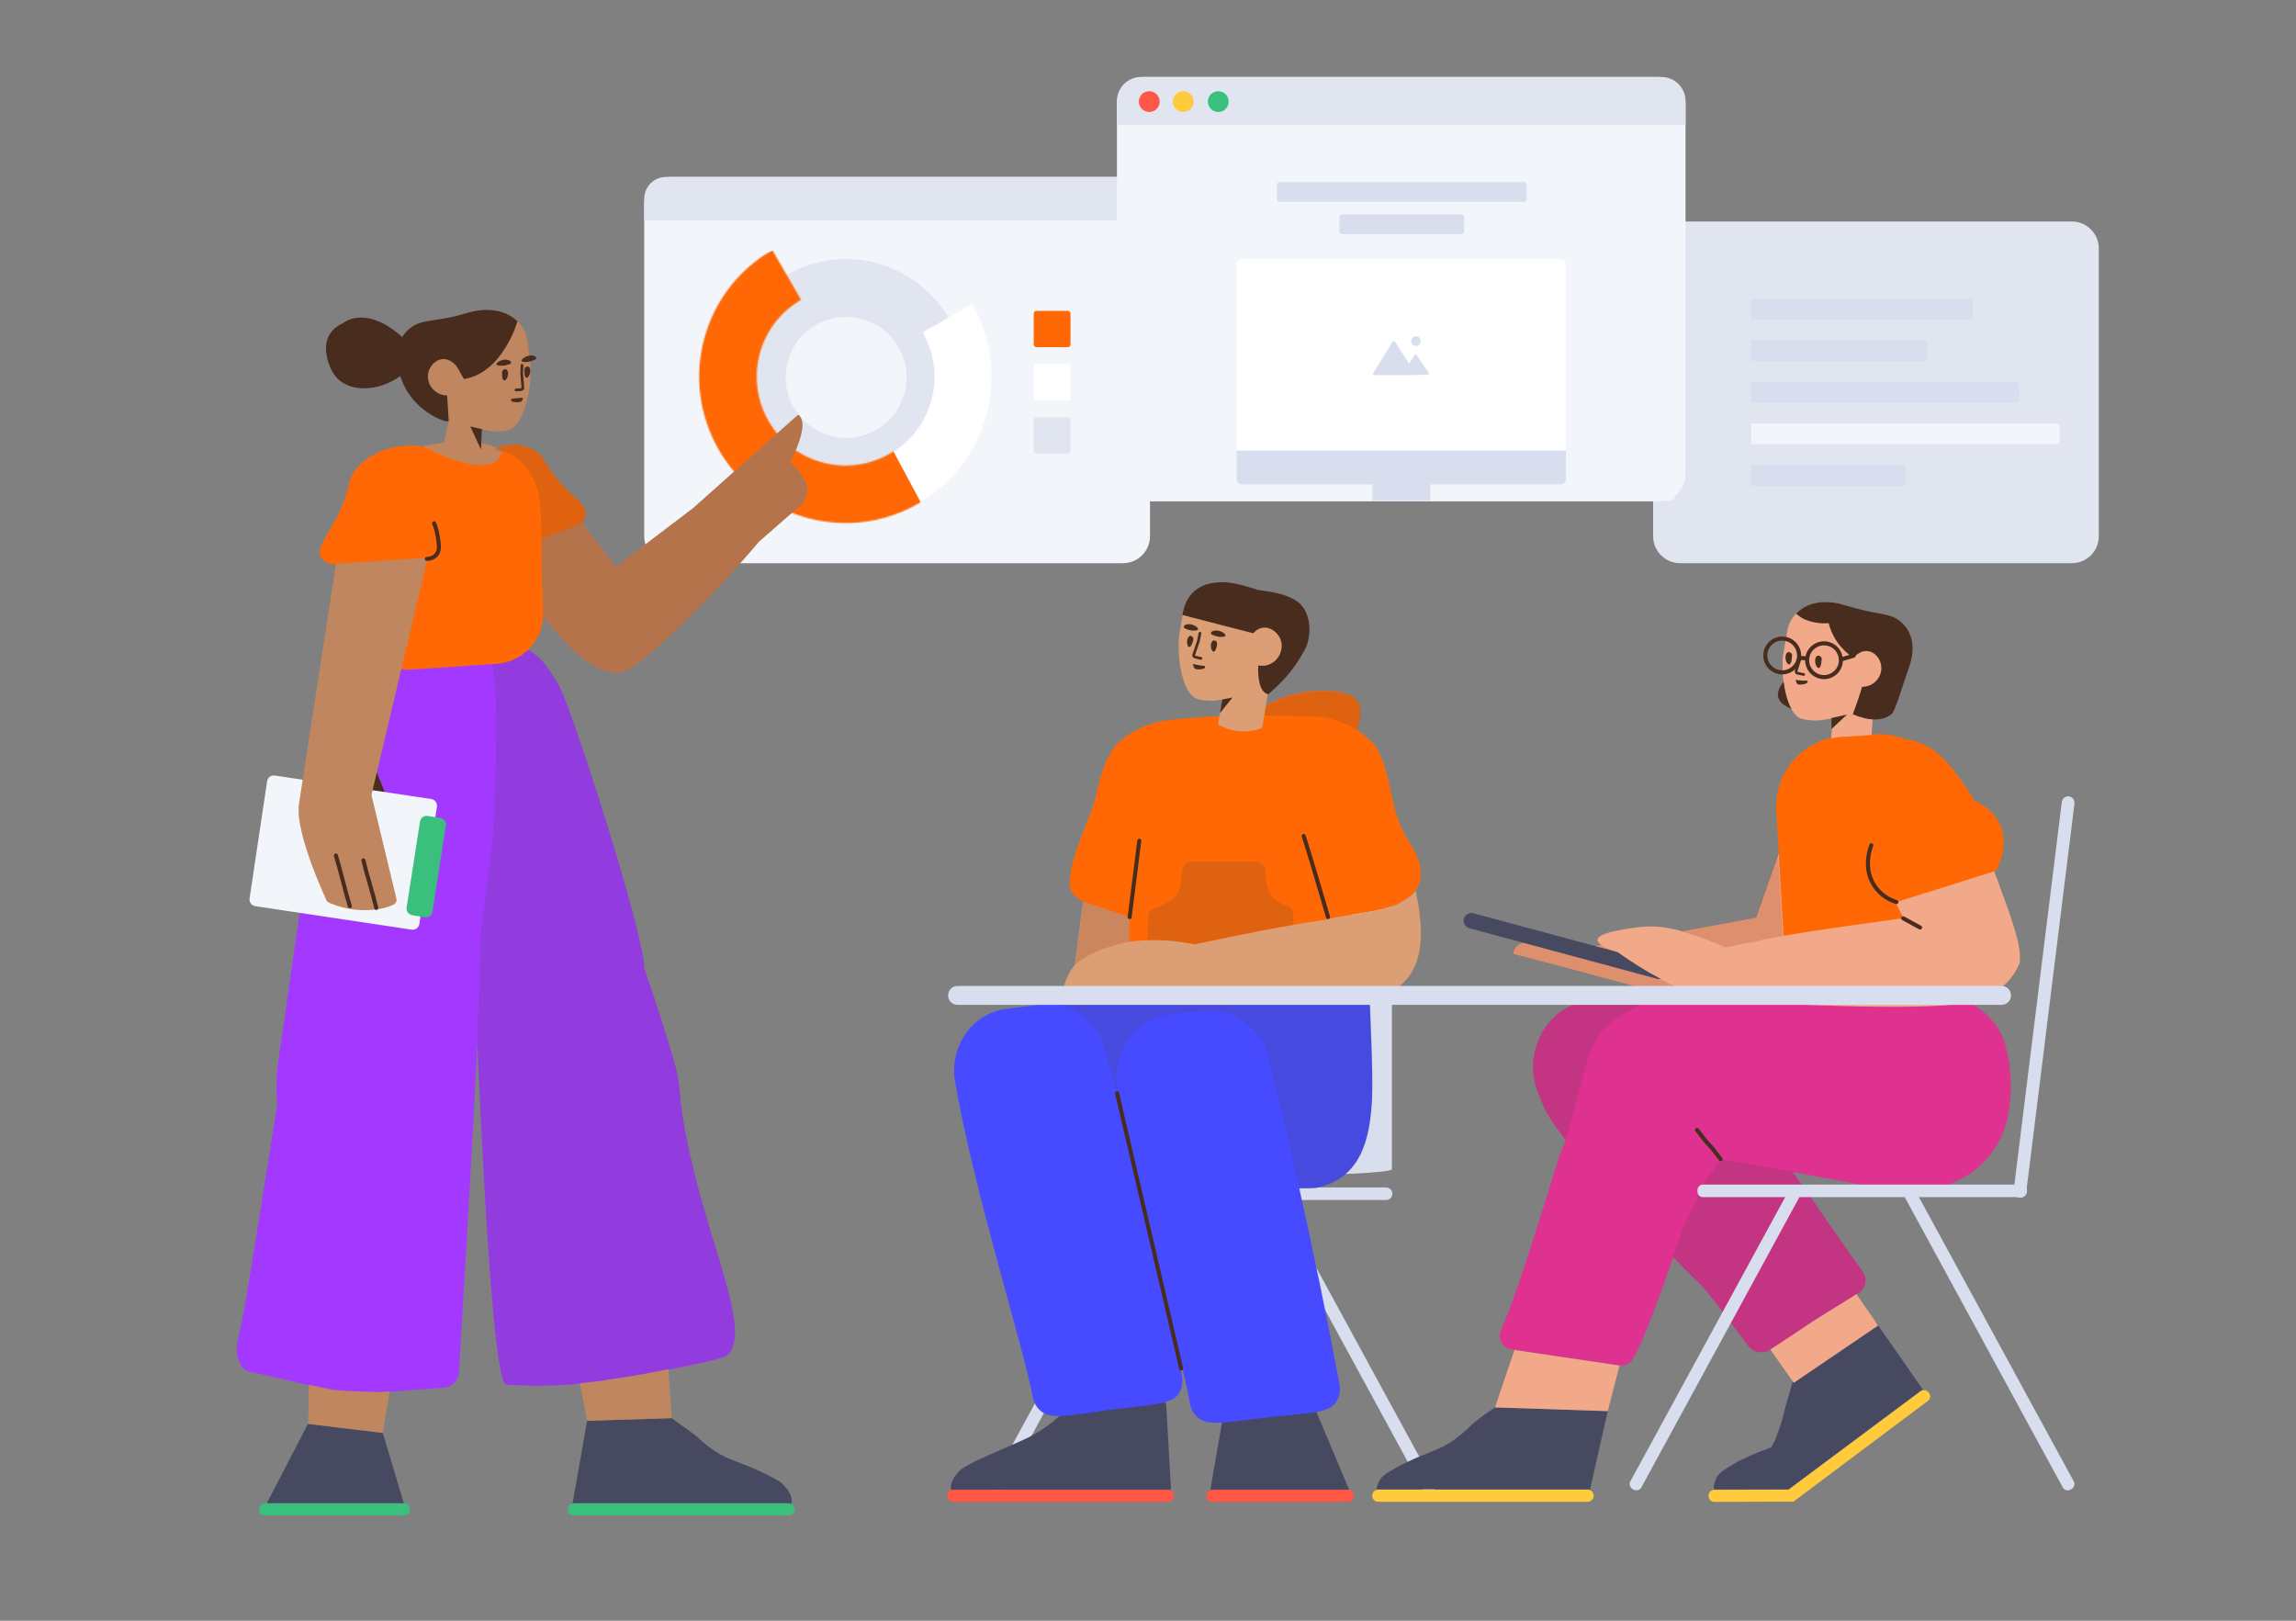 <svg width="1700" height="1200" viewBox="0 0 1700 1200" fill="none" xmlns="http://www.w3.org/2000/svg">
<rect x="0" y="0" width="1700" height="1200" fill="#808080" stroke="none"/>
<path d="M1534 164H1244C1232.95 164 1224 172.954 1224 184V397C1224 408.046 1232.95 417 1244 417H1534C1545.05 417 1554 408.046 1554 397V184C1554 172.954 1545.05 164 1534 164Z" fill="#E1E5F0"/>
<path d="M1411.25 347.146V356.804C1411.25 357.8 1411.14 358.162 1410.95 358.526C1410.75 358.89 1410.47 359.176 1410.1 359.37C1409.74 359.565 1409.38 359.669 1408.38 359.669H1296.66V344.281H1408.38C1409.38 344.281 1409.74 344.385 1410.1 344.58C1410.47 344.774 1410.75 345.06 1410.95 345.424C1411.14 345.789 1411.25 346.15 1411.25 347.146Z" fill="#D8DEED"/>
<path d="M1524.95 316.371V326.029C1524.95 327.025 1524.84 327.386 1524.65 327.75C1524.45 328.114 1524.17 328.4 1523.8 328.595C1523.44 328.79 1523.08 328.893 1522.08 328.893L1296.66 328.893V313.506L1522.08 313.506C1523.08 313.506 1523.44 313.61 1523.8 313.804C1524.17 313.999 1524.45 314.285 1524.65 314.649C1524.84 315.013 1524.95 315.374 1524.95 316.371Z" fill="#F2F6FB"/>
<path d="M1494.98 285.596V295.254C1494.98 296.25 1494.88 296.612 1494.68 296.976C1494.49 297.34 1494.2 297.626 1493.84 297.821C1493.47 298.015 1493.11 298.119 1492.11 298.119L1296.66 298.119V282.731L1492.11 282.731C1493.11 282.731 1493.47 282.835 1493.84 283.03C1494.2 283.225 1494.49 283.51 1494.68 283.875C1494.88 284.239 1494.98 284.6 1494.98 285.596Z" fill="#D8DEED"/>
<path d="M1427.11 254.821V264.479C1427.11 265.475 1427.01 265.836 1426.81 266.2C1426.62 266.565 1426.33 266.85 1425.97 267.045C1425.6 267.24 1425.24 267.344 1424.25 267.344H1296.66V251.956L1424.25 251.956C1425.24 251.956 1425.6 252.06 1425.97 252.255C1426.33 252.449 1426.62 252.735 1426.81 253.099C1427.01 253.463 1427.11 253.825 1427.11 254.821Z" fill="#D8DEED"/>
<path d="M1460.6 224.045V233.704C1460.6 234.7 1460.5 235.061 1460.31 235.425C1460.11 235.789 1459.83 236.075 1459.46 236.27C1459.1 236.465 1458.74 236.568 1457.74 236.568L1296.66 236.568V221.181L1457.74 221.181C1458.74 221.181 1459.1 221.284 1459.46 221.479C1459.83 221.674 1460.11 221.96 1460.31 222.324C1460.5 222.688 1460.6 223.049 1460.6 224.045Z" fill="#D8DEED"/>
<path d="M831.471 131H497C485.954 131 477 139.954 477 151V397C477 408.046 485.954 417 497 417H831.471C842.517 417 851.471 408.046 851.471 397V151C851.471 139.954 842.517 131 831.471 131Z" fill="#F2F6FB"/>
<path d="M670.307 355.292C712.206 331.102 726.557 277.517 702.36 235.607C678.163 193.698 624.582 179.333 582.683 203.524C540.784 227.714 526.434 281.299 550.63 323.209C574.827 365.118 628.408 379.483 670.307 355.292ZM648.869 318.161C627.472 330.514 600.109 323.179 587.753 301.776C575.396 280.374 582.724 253.009 604.121 240.655C625.518 228.302 652.881 235.637 665.238 257.04C677.595 278.442 670.266 305.807 648.869 318.161Z" fill="#E1E5F0"/>
<mask id="mask0_201_126" style="mask-type:alpha" maskUnits="userSpaceOnUse" x="517" y="185" width="218" height="203">
<path d="M571.851 185.114C520.052 215.019 502.311 281.264 532.225 333.076C562.138 384.887 628.378 402.646 680.177 372.74C731.975 342.834 749.716 276.589 719.803 224.778L682.931 246.066C701.084 277.508 690.318 317.71 658.883 335.859C627.449 354.007 587.25 343.231 569.096 311.788C550.943 280.345 561.71 240.144 593.144 221.995L571.851 185.114Z" fill="white"/>
</mask>
<g mask="url(#mask0_201_126)">
<path d="M571.851 185.114C520.052 215.019 502.311 281.264 532.225 333.076C562.138 384.887 628.378 402.646 680.177 372.74C731.975 342.834 749.716 276.589 719.803 224.778L682.931 246.066C701.084 277.508 690.318 317.71 658.883 335.859C627.449 354.007 587.25 343.231 569.096 311.788C550.943 280.345 561.71 240.144 593.144 221.995L571.851 185.114Z" fill="white"/>
<path d="M573.709 184.873C516.304 204.396 497.361 283.845 527.274 335.656C557.188 387.468 648.262 405.547 682.035 372.5L660.995 333.256C629.421 351.486 588.855 343.137 570.702 311.694C552.548 280.251 563.428 239.984 595.002 221.755L573.709 184.873Z" fill="#FF6804"/>
</g>
<path d="M790.615 230.169H767.395C766.29 230.169 765.395 231.064 765.395 232.169V255.061C765.395 256.165 766.29 257.061 767.395 257.061H790.615C791.72 257.061 792.615 256.165 792.615 255.061V232.169C792.615 231.064 791.72 230.169 790.615 230.169Z" fill="#FF6804"/>
<path d="M790.615 269.546H767.395C766.29 269.546 765.395 270.441 765.395 271.546V294.438C765.395 295.542 766.29 296.438 767.395 296.438H790.615C791.72 296.438 792.615 295.542 792.615 294.438V271.546C792.615 270.441 791.72 269.546 790.615 269.546Z" fill="white"/>
<path d="M790.615 308.924H767.395C766.29 308.924 765.395 309.819 765.395 310.924V333.816C765.395 334.92 766.29 335.816 767.395 335.816H790.615C791.72 335.816 792.615 334.92 792.615 333.816V310.924C792.615 309.819 791.72 308.924 790.615 308.924Z" fill="#E1E5F0"/>
<path d="M477 147.175C477 138.242 484.242 131 493.177 131H833.823C842.757 131 850 138.24 850 147.175V163.35H477V147.175Z" fill="#E1E5F0"/>
<path d="M1228 57H847C835.954 57 827 65.954 827 77V351.19C827 362.236 835.954 371.19 847 371.19H1228C1239.05 371.19 1248 362.236 1248 351.19V77C1248 65.954 1239.05 57 1228 57Z" fill="#F2F6FB"/>
<mask id="mask1_201_126" style="mask-type:alpha" maskUnits="userSpaceOnUse" x="834" y="110" width="407" height="261">
<path d="M834.301 110.444H1240.7V366.883C1240.7 369.092 1238.91 370.883 1236.69 370.883H838.307C836.094 370.883 834.301 369.099 834.301 366.883V110.444Z" fill="white"/>
</mask>
<g mask="url(#mask1_201_126)">
<path d="M834.301 110.444H1240.7V366.883C1240.7 369.092 1238.91 370.883 1236.69 370.883H838.307C836.094 370.883 834.301 369.099 834.301 366.883V110.444Z" fill="#F2F6FB"/>
<path d="M1058.93 358.692V380.857H1079.62V392.678H995.382V380.857H1016.07V358.692H919.584C917.373 358.692 915.58 356.91 915.58 354.691V329.139H1159.42V354.691C1159.42 356.901 1157.63 358.692 1155.42 358.692H1058.93Z" fill="#D8DEED"/>
<path fill-rule="evenodd" clip-rule="evenodd" d="M915.58 195.714C915.58 193.506 917.368 191.716 919.584 191.716H1155.42C1157.63 191.716 1159.42 193.509 1159.42 195.714V333.572H915.58V195.714Z" fill="white"/>
<path d="M1039.77 277.757L1038.18 277.779L1038.19 277.757H1017.47C1016.59 277.757 1016.25 277.149 1016.71 276.388L1031.13 252.967C1031.6 252.21 1032.36 252.193 1032.85 252.936L1043.41 269.267L1047.24 263.04C1047.7 262.289 1048.48 262.276 1048.97 263.003L1057.83 276.021C1058.33 276.751 1058.01 277.365 1057.13 277.393L1049.7 277.625L1048.55 277.641L1048.62 277.757C1048.62 277.757 1047.91 277.757 1047.02 277.757H1039.77ZM1048.42 256.121C1046.48 256.121 1044.92 254.522 1044.92 252.549C1044.92 250.575 1046.48 248.976 1048.42 248.976C1050.35 248.976 1051.92 250.575 1051.92 252.549C1051.92 254.522 1050.35 256.121 1048.42 256.121Z" fill="#D8DEED"/>
</g>
<path d="M1082.13 158.676H993.664C992.559 158.676 991.664 159.571 991.664 160.676V171.407C991.664 172.511 992.559 173.407 993.664 173.407H1082.13C1083.23 173.407 1084.13 172.511 1084.13 171.407V160.676C1084.13 159.571 1083.23 158.676 1082.13 158.676Z" fill="#D8DEED"/>
<path d="M1128.36 134.738H947.432C946.327 134.738 945.432 135.634 945.432 136.738V147.469C945.432 148.574 946.327 149.469 947.432 149.469H1128.36C1129.47 149.469 1130.36 148.574 1130.36 147.469V136.738C1130.36 135.634 1129.47 134.738 1128.36 134.738Z" fill="#D8DEED"/>
<path d="M827 74.815C827 64.976 834.976 57 844.821 57H1230.18C1240.02 57 1248 64.974 1248 74.815V92.63H827V74.815Z" fill="#E1E5F0"/>
<path d="M850.93 82.913C855.186 82.913 858.636 79.469 858.636 75.22C858.636 70.972 855.186 67.527 850.93 67.527C846.674 67.527 843.224 70.972 843.224 75.22C843.224 79.469 846.674 82.913 850.93 82.913Z" fill="#FF5645"/>
<path d="M876.076 82.913C880.332 82.913 883.782 79.469 883.782 75.22C883.782 70.972 880.332 67.527 876.076 67.527C871.82 67.527 868.37 70.972 868.37 75.22C868.37 79.469 871.82 82.913 876.076 82.913Z" fill="#FFCB3D"/>
<path d="M902.033 82.913C906.289 82.913 909.739 79.469 909.739 75.22C909.739 70.972 906.289 67.527 902.033 67.527C897.777 67.527 894.327 70.972 894.327 75.22C894.327 79.469 897.777 82.913 902.033 82.913Z" fill="#3ABF7C"/>
<path d="M1030.6 865.6V793.7C1030.6 750.1 1030.6 706.6 1030.6 663.1V596.4C1030.6 594 989.1 592 939.2 592H928.8C879 592 837.4 594 837.4 596.4V865.8C837.4 868.2 878.9 870.2 928.8 870.2H939.2C989 870.3 1030.6 868.2 1030.6 865.6Z" fill="#D8DEED"/>
<path d="M735.501 1104.8L735.901 1105C738.001 1106.1 740.701 1105.5 741.701 1103.6L858.801 888.5C859.901 886.5 859.001 884 856.901 882.9L856.501 882.7C854.401 881.6 851.701 882.2 850.701 884.1L821.701 937.3C802.801 972.1 783.901 1006.8 764.901 1041.6L733.601 1099C732.501 1101 733.401 1103.6 735.501 1104.8Z" fill="#D8DEED"/>
<path d="M1026.2 879.2H952.901C908.501 879.2 864.101 879.2 819.801 879.2H751.801C749.401 879.2 747.301 881.2 747.301 883.6V884.1C747.301 886.5 749.301 888.5 751.801 888.5H1026.4C1028.8 888.5 1030.9 886.5 1030.9 884.1V883.6C1030.9 881.2 1028.8 879.2 1026.2 879.2Z" fill="#D8DEED"/>
<path d="M1062 1099L1030.7 1041.6C1011.8 1006.8 992.901 972.1 973.901 937.3L944.901 884.1C943.901 882.2 941.201 881.5 939.101 882.7L938.701 882.9C936.601 884 935.701 886.6 936.801 888.5L1053.9 1103.6C1054.9 1105.5 1057.6 1106.2 1059.7 1105L1060.1 1104.8C1062.2 1103.6 1063.1 1101 1062 1099Z" fill="#D8DEED"/>
<path d="M705.775 1112C703.374 1112 701.272 1110 701.272 1107.5C701.272 1105 703.274 1103 705.775 1103H864.77C867.271 1103 869.272 1105 869.272 1107.5C869.272 1110 867.271 1112 864.77 1112H705.775ZM997.959 1112H897.671C895.325 1112 893.272 1110.27 893.272 1108.19V1106.81C893.272 1104.73 895.227 1103 897.671 1103H997.861C1000.21 1103 1002.26 1104.73 1002.26 1106.81V1108.19C1002.46 1110.27 1000.4 1112 997.959 1112Z" fill="#FF5645"/>
<path d="M866.5 1103.34C865.969 1103.12 865.384 1103 864.77 1103H705.775C705.367 1103 704.973 1103.05 704.598 1103.15C704.358 1102.72 704.179 1102.24 704.073 1101.72V1101.62C704.073 1101.12 703.973 1100.62 704.073 1100.12C704.173 1099.52 704.173 1099.02 704.373 1098.42C705.673 1093.92 709.173 1090.12 711.473 1088.02C711.773 1087.72 711.973 1087.62 712.273 1087.42C716.673 1084.72 721.173 1082.22 725.873 1080.12C735.073 1075.92 755.473 1067.32 761.573 1064.22C769.473 1060.22 780.373 1053.42 791.773 1041.22C792.373 1040.92 793.173 1040.52 793.173 1040.52L862.173 1036.82C862.173 1036.82 863.473 1039.82 863.473 1039.92L866.973 1101.22C866.973 1101.98 866.803 1102.7 866.5 1103.34ZM999.026 1103.14C998.652 1103.05 998.261 1103 997.861 1103H897.671C897.128 1103 896.61 1103.09 896.131 1103.24L905.373 1049.82L971.254 1037.29L999.026 1103.14V1103.14Z" fill="#474961"/>
<path d="M961.997 879.781C972.472 926.755 982.571 975.348 991.532 1023.65C991.989 1026.03 992.789 1031.59 990.099 1036.79C985.133 1046.31 972.656 1045.7 942.727 1048.95C907.491 1052.9 892.727 1057.3 884.909 1047.57C882.267 1044.45 881.426 1041.17 881.153 1039.68C878.848 1026.05 873.181 1003.29 866.243 975.976C869.203 989.672 872.088 1003.39 874.882 1017.09C875.381 1019.46 876.28 1025.01 873.683 1030.25C868.888 1039.86 856.403 1039.46 826.536 1043.23C791.376 1047.78 776.693 1052.43 768.702 1042.83C766.005 1039.76 765.106 1036.49 764.806 1035.01C757.514 996.094 721.355 882.921 707.271 801.729C707.271 801.531 707.171 801.432 707.171 801.234C702.676 774.995 719.557 750.439 744.629 747.073C752.92 745.984 761.21 744.895 769.501 743.805C771.026 743.609 772.546 743.495 774.055 743.462L774.041 743.429L895.571 732.075C974.39 731.241 1013.8 730.824 1013.8 730.824C1014.1 744.166 1016.82 794.89 1015.82 813.935C1014.24 844.033 1007.45 872.96 973.857 879.568C970.209 879.815 966.232 879.878 961.997 879.781Z" fill="#474BFF"/>
<path opacity="0.177" d="M961.962 879.95C954.603 846.931 947.057 814.707 939.587 783.942C934.003 760.98 913.195 745.776 890.873 748.266C882.564 749.214 874.255 750.161 865.946 751.108C840.818 754.045 823.502 778.3 827.528 804.601C827.524 804.799 827.622 804.899 827.619 805.097C828.848 813.02 830.282 821.249 831.873 829.685C827.472 812.162 823.057 794.967 818.672 778.207C813.537 758.613 797.334 744.905 778.79 743.183L895.803 732.251C974.622 731.417 1014.03 731 1014.03 731C1014.33 744.342 1017.05 795.066 1016.05 814.111C1014.48 844.209 1007.68 873.135 974.089 879.744C970.365 879.996 966.297 880.056 961.962 879.95Z" fill="#444444"/>
<path d="M825.658 809.811L873.07 1013.59C873.258 1014.4 874.064 1014.9 874.871 1014.71C875.678 1014.52 876.18 1013.72 875.992 1012.91L828.58 809.131C828.393 808.324 827.586 807.822 826.78 808.01C825.973 808.198 825.471 809.004 825.658 809.811Z" fill="#482D1F"/>
<path d="M925.462 530.139C940.899 518.115 958.118 511.938 977.12 511.606C1007.57 511.074 1010.39 520.686 1005.06 539.465C1004.99 539.733 1004.9 539.994 1004.8 540.249C1004.99 540.372 1005.17 540.497 1005.35 540.624C1007.35 542.024 1010.35 544.224 1013.45 547.424C1016.15 550.124 1021.27 551.608 1027.67 576.508C1029.97 585.308 1032.75 607.283 1042.55 622.124C1052.35 636.965 1057.82 653.59 1042.55 664.6C1030.63 673.198 1020.07 674.107 1001.02 677.141C1002.66 694.57 1002.5 709.133 1000.85 719.207C1002.57 726.54 1003.12 730.907 1002.52 732.307C969.41 733.107 949.687 733.607 943.354 733.807C927.754 734.307 885.044 738.291 845.272 735.409C835.272 725.909 835.754 693.707 835.754 693.707C835.932 688.661 836.108 683.812 836.284 679.154C810.123 672.426 795.779 666.052 793.254 660.031C789.23 650.438 796.654 630.424 798.454 625.224C801.954 615.324 809.723 597.88 811.561 588.909C817.254 561.128 824.854 553.224 827.554 550.524C830.654 547.324 843.609 536.149 863.272 533.376C869.363 532.517 883.656 531.333 906.151 529.823C906.383 529.813 906.479 530.078 906.441 530.617C912.707 530.165 919.094 529.786 925.462 530.139Z" fill="#FF6804"/>
<path opacity="0.177" d="M925.483 530.778C940.993 518.607 958.308 512.355 977.428 512.021C1007.88 511.489 1010.7 521.102 1005.37 539.88C1005.27 540.234 1005.15 540.576 1005.01 540.906C991.672 531.936 977.654 530.571 970.451 530.373C970.251 530.273 970.051 530.273 969.851 530.273L934.351 529.773C930.257 529.599 930.716 529.425 932.62 531.498C930.248 531.133 927.867 530.905 925.483 530.778ZM875.033 645.589C875.16 641.264 878.703 637.824 883.029 637.824H929.189C929.227 637.824 929.265 637.824 929.303 637.825C933.72 637.887 937.251 641.519 937.189 645.937C937.088 653.055 938.29 658.467 940.793 662.174C943.521 666.214 947.674 669.086 953.252 670.791C955.775 671.563 957.498 673.891 957.498 676.529V705.834L849.223 709.645L850.193 678.074C850.27 675.571 851.893 673.379 854.265 672.575C863.056 669.597 868.732 666.244 871.295 662.518C873.551 659.237 874.797 653.594 875.033 645.589Z" fill="#444444"/>
<path d="M941.715 495.753L934.764 537.78C934.63 538.468 934.202 539.097 933.556 539.277C930.699 540.352 926.723 541.413 922.017 541.517C913.507 541.798 906.804 539.069 903.107 537.128C902.36 536.779 901.923 535.879 902.076 535.094L905.021 517.933C899.554 518.837 899.875 518.702 899.34 518.772C892.85 519.14 887.588 517.914 886.644 517.527C883.168 516.545 880.01 512.875 877.646 507.22C874.428 499.667 872.426 488.48 872.689 475.593C872.64 473.75 872.885 471.964 873.131 470.178L876.153 452.531C876.819 448.585 878.544 444.948 881.115 441.678C882.206 440.26 883.239 439.137 884.431 438.248C897.431 426.92 915.7 432.509 918.943 433.648C919.316 433.823 919.709 433.899 920.082 434.074C923.524 435.761 926.902 436.724 930.319 437.49C933.735 438.256 954.634 476.853 954.626 478.991C954.661 481.742 948.557 488.616 941.715 495.753ZM795.828 714.267L800.554 677.624L802.097 667.521L836.419 679L835.858 697.343C848.984 695.527 865.176 695.339 883.521 699C883.895 699.074 884.262 699.149 884.623 699.226C914.817 692.716 955.603 684.417 982.863 680.821L969.795 632.124C972.178 639.157 973.745 643.555 974.013 643.597C975.313 643.797 982.213 680.585 983.013 680.385C1014.51 673.985 1027.55 675.582 1042.81 664.573C1045.02 662.984 1046.79 661.279 1048.18 659.479C1054.71 690.059 1057.82 730.923 1015.8 738.395L852.756 736.136L786.258 742.294C785.704 731.535 790.209 721.51 795.828 714.267Z" fill="#DB9E75"/>
<path d="M984.716 678.591C984.941 679.388 984.478 680.217 983.681 680.443C982.884 680.668 982.055 680.205 981.829 679.408C978.135 666.35 966.35 626.804 963.853 619.484C963.585 618.7 964.004 617.847 964.788 617.58C965.572 617.312 966.425 617.731 966.692 618.515C969.211 625.901 981.008 665.484 984.716 678.591ZM837.907 679.187C837.803 680.009 837.053 680.591 836.231 680.488C835.409 680.384 834.827 679.633 834.931 678.812L842.066 622.311C842.17 621.489 842.92 620.907 843.742 621.011C844.564 621.115 845.146 621.865 845.042 622.687L837.907 679.187Z" fill="#482D1F"/>
<path d="M905.027 517.892L912.548 516.439L903.309 527.926L905.027 517.892Z" fill="#482D1F"/>
<path d="M931.562 492.572L931.893 492.806C934.574 492.988 936.379 492.965 937.306 492.738C938.696 492.397 942.77 491.355 945.769 487.456C948.768 483.556 950.188 477.822 947.827 472.677C945.544 467.649 940.131 464.05 935.114 464.705C932.292 465.073 930.125 466.791 929.89 466.949C929.153 467.58 928.517 468.24 927.974 468.885L875.515 455.345C877.259 443.875 882.981 436.388 892.682 432.883C895.439 431.887 902.962 430.425 909.492 431.272C919.572 432.58 928.652 436.042 931.374 436.778C933.594 437.413 951.371 438.23 961.438 445.971C962.52 446.895 965.043 449.219 966.806 453.127C972.339 465.001 968.054 477.309 966.613 480.085C966.12 481.036 961.23 490.383 954.598 498.462C947.676 506.893 939.01 514.05 939.01 514.05C933.702 512.74 931.219 505.581 931.562 492.572ZM877.243 465.273C876.299 464.886 876.253 463.552 877.073 462.999C878.11 462.385 879.833 461.905 881.796 462.287C885.821 463.069 889.625 466.559 884.88 466.859C882.077 467.129 879.012 466.126 877.243 465.273ZM897.331 469.891C896.387 469.503 896.341 468.17 897.26 467.636C898.296 467.022 900.019 466.542 902.08 466.943C906.105 467.725 909.89 471.313 905.165 471.515C902.146 471.845 899.218 470.665 897.331 469.891Z" fill="#482D1F"/>
<path d="M883.544 473.731C883.121 475.381 882.293 478.072 881.12 478.863C879.165 480.011 877.96 474.683 879.827 471.888C880.566 470.707 881.291 470.645 882.058 470.895C883.197 471.321 883.773 472.553 883.544 473.731ZM901.172 476.852C900.946 478.54 900.412 481.288 899.201 482.276C897.404 483.658 895.572 478.412 897.164 475.462C897.805 474.262 898.549 474.101 899.334 474.254C900.512 474.483 901.303 475.655 901.172 476.852Z" fill="#482D1F"/>
<path d="M889.193 495.508C889.918 495.446 891.682 495.279 892.186 494.257C892.225 494.06 892.38 493.785 892.32 493.569C892.061 492.806 890.807 492.97 889.021 492.724C885.841 492.31 883.346 491.519 883.346 491.519C883.346 491.519 883.652 493.616 884.028 494.301C884.822 495.983 888.154 495.612 889.193 495.508Z" fill="#482D1F"/>
<path d="M882.875 484.563C882.475 485.634 883.122 486.888 884.205 487.292C884.445 487.363 884.445 487.363 884.602 487.406C886.233 487.855 887.259 488.104 889.037 488.449C889.579 488.555 890.104 488.201 890.21 487.658C890.315 487.116 889.961 486.591 889.419 486.486C887.697 486.151 886.718 485.914 885.133 485.477L884.82 485.391C884.818 485.386 884.751 485.256 884.758 485.238L888.28 474.996L888.316 474.862L889.442 469.07C889.548 468.528 889.193 468.003 888.651 467.898C888.109 467.793 887.584 468.147 887.479 468.689L886.366 474.412L882.875 484.563Z" fill="#482D1F"/>
<path opacity="0.2" d="M795.973 714.183C802.216 709.139 809.21 705.265 816.953 702.561C824.696 699.858 830.962 698.126 835.75 697.366L836.419 679L802.097 667.521L795.973 714.183Z" fill="#8C2A00"/>
<path d="M1020.5 1102.94H1175.5C1177.99 1102.94 1180 1104.96 1180 1107.44C1180 1109.93 1177.99 1111.94 1175.5 1111.94H1020.5C1018.02 1111.94 1016 1109.93 1016 1107.44C1016 1104.96 1018.02 1102.94 1020.5 1102.94ZM1324.24 1102.96L1422.05 1030.04C1422.76 1029.55 1423.47 1029.26 1424.27 1029.27C1425.67 1029.2 1427.06 1029.82 1427.94 1030.94L1428.23 1031.44C1429.7 1033.17 1429.25 1035.86 1427.43 1037.23L1327.91 1111.8L1269.3 1111.98C1267 1111.94 1265.13 1110.11 1265.07 1107.81L1265.08 1107.21C1265.22 1104.91 1267.06 1103.04 1269.36 1103.08L1324.24 1102.96Z" fill="#FFCB3D"/>
<path d="M1177.22 1103.02C1176.69 1102.8 1176.11 1102.68 1175.5 1102.68H1020.5C1020.03 1102.68 1019.57 1102.75 1019.14 1102.89C1019.17 1102.57 1019.22 1102.25 1019.3 1101.93C1020.5 1097.13 1022 1093.93 1026.5 1091.03C1031 1088.13 1035.6 1085.53 1040.4 1083.23C1058.1 1074.53 1064.2 1074.53 1075.8 1066.63C1080.6 1063.33 1085 1059.53 1089.1 1055.43C1091.83 1052.7 1097.77 1048.23 1106.9 1042.03L1190.42 1044.8L1177.22 1103.02ZM1423.81 1029.03C1423.19 1029.11 1422.63 1029.37 1422.05 1029.77L1324.24 1102.69L1269.36 1102.81C1269.3 1102.81 1269.24 1102.81 1269.18 1102.81C1268.98 1102.22 1268.88 1101.6 1268.89 1100.95C1269 1100.25 1269.02 1099.45 1269.23 1098.65C1270.51 1093.87 1272.63 1090.81 1277.14 1087.98C1281.66 1085.16 1285.69 1082.51 1290.49 1080.29C1299.93 1075.73 1306.09 1073.67 1311.53 1071.55C1312.33 1070.16 1313.1 1068.72 1313.84 1067.17C1314.77 1065.19 1318.86 1054.84 1320.66 1047.01C1321.86 1041.79 1323.59 1035.63 1325.83 1028.52L1327.24 1022.93L1388.64 978.488L1423.81 1029.03Z" fill="#474961"/>
<path d="M1227.08 741.667C1228.78 741.667 1231.1 741.667 1231.1 741.667C1276.1 741.567 1321.1 741.467 1366.1 741.367C1423.34 741.078 1453.33 741.067 1456.07 741.333C1458.97 742.033 1478.6 752.832 1484.2 771.767C1487.2 781.898 1489.6 795.467 1488.6 812.267C1488 818.967 1487.1 833.567 1478.6 847.567C1469.8 862.167 1457.6 871.967 1439.5 878.167C1424.1 883.367 1409 880.967 1390.4 879.267H1390.2C1389.5 879.167 1388.1 878.867 1386.4 878.567L1383 877.967C1381.1 877.567 1379.4 877.267 1378.6 877.167H1378.4C1361.2 874.067 1345.9 871.267 1330.6 868.367L1329.9 868.267C1329.06 868.101 1328.21 867.936 1327.37 867.772C1330.01 871.399 1332.53 874.899 1334.91 878.272C1341.51 887.572 1347.91 896.872 1354.11 906.072L1379.21 941.572C1383.01 946.872 1381.31 954.272 1375.41 957.972L1344.51 977.172L1316.51 995.772L1311.01 999.272C1305.51 1002.67 1298.31 1001.57 1294.61 996.672C1285.11 984.072 1278.11 974.572 1266.01 959.072C1258.4 949.241 1263.14 956.038 1238.96 930.845C1229.63 957.113 1217.52 991.924 1209.1 1006.07C1207 1009.67 1202.9 1011.57 1198.7 1010.97L1119.3 999.167C1112.5 998.167 1108.5 990.867 1111.4 984.567C1126.1 952.267 1152.19 861.2 1155.79 853C1157.01 850.234 1158.16 847.309 1159.26 844.271C1149.96 832.097 1145.39 825.221 1141.51 815.872C1138.01 807.472 1134.81 799.772 1135.01 789.372C1135.31 773.972 1143.01 756.472 1158.41 747.072C1167.01 741.772 1175.21 742.021 1180.21 741.621C1184.68 741.488 1200.29 741.488 1227.04 741.621C1227.05 741.637 1227.06 741.652 1227.08 741.667Z" fill="#DE3190"/>
<path opacity="0.177" d="M1227.08 741.526C1225.89 741.526 1224.86 741.526 1224.86 741.526C1217.76 741.526 1216.46 743.126 1210.16 746.326C1205.26 748.726 1200.16 751.626 1194.96 755.326C1187.76 760.326 1182.26 767.426 1178.86 775.426C1178.76 775.626 1178.66 775.826 1178.56 776.126C1172.22 791.35 1167.19 820.77 1158.92 843.831C1149.85 831.93 1145.34 825.107 1141.51 815.872C1138.01 807.472 1134.81 799.772 1135.01 789.372C1135.31 773.972 1143.01 756.472 1158.41 747.072C1167.01 741.772 1175.35 741.922 1180.35 741.522C1184.82 741.389 1200.39 741.389 1227.08 741.522L1227.08 741.526ZM1327.33 867.708C1329.98 871.358 1332.51 874.88 1334.91 878.272C1341.51 887.572 1347.91 896.872 1354.11 906.072L1379.21 941.572C1383.01 946.872 1381.31 954.272 1375.41 957.972L1344.51 977.172L1316.51 995.772L1311.01 999.272C1305.51 1002.67 1298.31 1001.57 1294.61 996.672C1285.11 984.072 1278.11 974.572 1266.01 959.072C1258.36 949.192 1263.18 956.106 1238.6 930.47C1244.07 915.058 1248.57 902.629 1250.79 899.118C1255.69 891.318 1260.56 876.626 1264.86 870.926C1267.16 867.826 1270.36 863.526 1274.36 858.526C1278.86 859.126 1283.36 859.726 1287.86 860.426C1294.06 861.526 1300.26 862.726 1306.56 863.826C1313.54 865.095 1320.44 866.364 1327.33 867.708Z" fill="#444444"/>
<path d="M1255.3 837.469C1260.76 844.734 1262.45 846.773 1264.2 848.49C1265.82 850.073 1267.43 852.017 1272.8 859.169C1273.3 859.831 1274.24 859.964 1274.9 859.467C1275.56 858.969 1275.7 858.029 1275.2 857.366C1269.74 850.101 1268.06 848.062 1266.3 846.345C1264.68 844.762 1263.07 842.818 1257.7 835.666C1257.2 835.004 1256.26 834.871 1255.6 835.368C1254.94 835.866 1254.8 836.806 1255.3 837.469Z" fill="#482D1F"/>
<path d="M1447.92 654.398L1477.48 645.126C1479.51 642.636 1496.81 609.194 1461.83 592.785C1459.35 588.386 1456.63 584.124 1453.67 580.021C1444.67 567.421 1437.27 557.221 1424.07 551.121C1419.11 548.845 1414.12 547.531 1409.31 546.881C1402.64 544.364 1395.34 543.176 1387.77 543.621L1364.77 545.021C1335.57 546.621 1313.47 571.421 1315.27 600.321L1315.37 602.121L1318.27 656.267L1320.83 708.163L1322.27 718.121C1322.27 718.921 1322.37 719.621 1322.47 720.421C1322.57 721.321 1322.67 722.121 1322.77 723.021C1323.07 725.321 1329.77 740.521 1330.17 741.421L1456.07 741.621L1447.92 654.398Z" fill="#FF6804"/>
<path d="M1310.78 999.134L1316.07 995.772L1344.07 977.172L1374.56 958.223L1390.63 981.447L1328.11 1023.88L1310.78 999.134ZM1121.33 999.535L1198.26 1010.97C1198.56 1011.01 1198.85 1011.04 1199.15 1011.06L1190.42 1044.8L1106.9 1042.03L1121.33 999.535ZM1389.08 506.468L1387.55 518.207L1386.93 527.185L1385.73 544.205L1364.6 545.491C1361.59 545.657 1358.65 546.069 1355.81 546.707L1356.9 531.842C1356.48 531.91 1356.05 531.979 1355.61 532.047C1346.69 533.528 1347.2 533.364 1346.59 533.422C1340.05 533.766 1334.83 532.499 1333.85 532.13C1325.8 529.762 1319.47 512.679 1319.95 490.158C1319.97 488.355 1320.2 486.566 1320.42 484.778L1323.46 467.147C1324.14 463.184 1325.8 459.491 1328.32 456.459C1329.41 455.133 1330.49 454.005 1331.66 453.084C1344.68 441.765 1362.94 447.352 1366.17 448.48C1366.56 448.608 1366.95 448.735 1367.34 448.863C1370.84 450.511 1374.17 451.546 1377.63 452.289C1379.21 452.6 1380.2 454.173 1379.89 455.755L1374.93 480.87C1374.46 483.243 1393.83 473.066 1394.17 493.844C1394.96 498.954 1392.51 503.656 1389.08 506.468ZM1320.55 692.807C1322.81 692.428 1325.37 692.013 1328.27 691.556C1360.07 686.591 1386.91 682.837 1409.3 679.81C1409.29 679.806 1409.29 679.803 1409.28 679.8C1408.31 678.03 1406.1 673.382 1403.33 667.422C1404.01 667.456 1404.72 667.48 1405.44 667.494L1476.58 645.18C1477.21 646.861 1477.84 648.568 1478.48 650.3C1490.33 682.636 1496.83 700.013 1495.43 712.127C1495.51 712.14 1495.59 712.151 1495.67 712.161C1495.58 712.237 1495.48 712.469 1495.33 712.838C1495.27 713.252 1495.2 713.661 1495.12 714.063C1495.05 714.032 1494.97 714.001 1494.89 713.97C1493.28 718.055 1488.57 728.318 1472.07 738.265C1458.28 746.574 1397.48 747.693 1289.67 741.622C1289.56 741.54 1289.45 741.459 1289.35 741.377C1277.9 740.467 1265.4 738.061 1251.83 734.16C1255.66 735.269 1259.41 736.262 1263.09 737.136L1210.5 730.194C1201.59 727.859 1176.39 721.01 1157.32 715.885C1151.2 714.292 1145.15 712.719 1139.8 711.32C1128.7 708.42 1120.5 706.22 1120.5 706.22C1121.1 694.22 1140.1 697.22 1148.6 699.22C1159 699.72 1169.4 700.32 1179.9 700.82C1181.52 700.396 1183.43 699.928 1185.59 699.529C1177.81 694.163 1186.64 689.857 1212.1 686.61C1225.32 684.923 1235.39 686.685 1245.65 689.584L1300.35 679.434L1300.27 679.362L1316.93 632L1318.5 658.532L1318.6 659.532L1320.55 692.807Z" fill="#F2A98A"/>
<path d="M1388.57 506.549C1385.93 508.47 1383.08 509.073 1381.26 509.246C1380.15 509.369 1379.1 510.097 1378.73 511.074L1372.02 528.148C1372.02 528.148 1371.71 528.326 1371 528.477C1369.25 529.057 1364.96 530.26 1355.63 531.713C1346.71 533.194 1347.22 533.03 1346.62 533.088C1340.08 533.432 1334.85 532.165 1333.87 531.796C1325.82 529.428 1319.5 512.345 1319.97 489.823C1319.99 488.021 1320.22 486.232 1320.44 484.444L1323.48 466.812C1324.16 462.85 1325.82 459.157 1328.34 456.125C1329.43 454.798 1330.52 453.671 1331.68 452.75C1344.7 441.431 1362.96 447.018 1366.19 448.146C1366.58 448.274 1366.97 448.401 1367.36 448.529C1370.86 450.177 1374.19 451.212 1377.65 451.955C1379.23 452.266 1380.23 453.839 1379.91 455.421L1374.95 480.536C1374.48 482.909 1393.86 472.732 1394.19 493.51C1395.02 498.881 1392.27 503.801 1388.57 506.549Z" fill="#F2A98A"/>
<path d="M1356.06 539.793L1367.6 529.031L1356.06 531.604L1356.06 539.793Z" fill="#482D1F"/>
<path d="M1320.64 504.717C1317.38 508.852 1315.62 512.963 1316.65 516.411C1317.97 520.77 1322.1 522.843 1326.33 524.93C1326.37 524.948 1326.4 524.965 1326.44 524.982C1323.73 520.121 1321.66 513.12 1320.64 504.717ZM1378.67 508.526C1377.26 513.694 1374.97 520.472 1371.8 528.858C1384 533.988 1393.55 533.988 1400.46 528.858C1403.32 526.752 1409.41 505.2 1413.38 494.35C1414.64 490.729 1419 478.504 1412.97 467.256C1410.84 463.298 1408 460.894 1406.77 459.905C1400.03 454.522 1393.86 455.194 1379.07 451.653C1376.02 450.938 1371.48 449.819 1366.09 448.039C1365.7 448.011 1365.3 447.884 1364.91 447.756C1361.68 446.628 1343.78 441.821 1331.49 452.79C1330.73 453.493 1330.18 454.028 1329.86 454.396C1332.39 456.465 1334.5 457.859 1336.19 458.579C1343.29 461.582 1349.9 461.743 1354.03 461.43C1354.65 463.98 1355.65 466.957 1357.14 469.968C1361.33 478.686 1367.98 484.074 1372.13 486.923C1373.03 486.028 1375.13 484.138 1377.9 482.847C1378.21 482.668 1380.58 481.732 1383.26 482.119C1388.03 482.754 1392.1 487.55 1392.84 492.714C1393.67 498.085 1391.02 503.012 1387.32 505.76C1383.98 508.238 1380.31 508.493 1378.67 508.526Z" fill="#482D1F"/>
<path d="M1420.93 688.049C1421.66 688.446 1422.57 688.179 1422.97 687.451C1423.36 686.724 1423.1 685.813 1422.37 685.416L1409.87 678.594C1409.14 678.197 1408.23 678.465 1407.83 679.192C1407.44 679.919 1407.71 680.831 1408.43 681.227L1420.93 688.049ZM1386.95 626.347C1387.25 625.575 1386.87 624.706 1386.1 624.405C1385.33 624.105 1384.46 624.487 1384.16 625.259C1383.91 625.891 1383.74 626.352 1383.49 627.122C1383.11 628.307 1382.76 629.602 1382.46 630.999C1380.51 640.063 1381.43 649.183 1386.92 657.127C1391.44 663.648 1397.48 667.365 1403.72 669.339C1404.51 669.589 1405.35 669.152 1405.6 668.362C1405.85 667.572 1405.41 666.729 1404.62 666.479C1398.96 664.687 1393.47 661.306 1389.39 655.419C1384.44 648.259 1383.6 639.957 1385.39 631.63C1385.67 630.336 1385.99 629.138 1386.35 628.045C1386.57 627.341 1386.73 626.929 1386.95 626.347Z" fill="#482D1F"/>
<path opacity="0.2" d="M1320.06 692.987L1318.11 659.531L1318.01 658.531L1316.43 631.999L1299.77 679.361L1299.85 679.434L1244.9 689.632C1248.57 690.66 1252.27 691.838 1256.14 693.059C1261.46 694.737 1268.64 697.555 1277.7 701.515C1286.72 699.55 1292.76 698.36 1297.15 697.743C1303.64 696.831 1300.02 696.349 1320.06 692.987H1320.06ZM1185.14 699.519C1182.97 699.92 1181.03 700.392 1179.4 700.819C1168.9 700.319 1158.5 699.719 1148.1 699.219C1139.6 697.219 1120.6 694.219 1120 706.219C1120 706.219 1128.2 708.419 1139.3 711.319C1144.66 712.718 1150.7 714.292 1156.82 715.885C1175.89 721.009 1201.1 727.858 1210 730.194L1262.59 737.136C1258.91 736.261 1255.16 735.269 1251.34 734.159C1236.47 729.844 1218.12 719.952 1196.29 704.482C1191.12 702.738 1187.4 701.084 1185.14 699.519Z" fill="#8C2A00"/>
<path d="M1229.56 724.724C1219.9 719.725 1209.27 713.133 1197.67 704.95L1090.9 676.18C1087.9 675.38 1084.7 677.18 1083.9 680.28C1083.1 683.38 1084.9 686.48 1088 687.28L1226.8 724.68C1227.74 724.923 1228.69 724.926 1229.56 724.724V724.724Z" fill="#474961"/>
<path d="M1326.9 485.544C1326.71 487.426 1326.5 490.475 1325.39 491.627C1323.6 493.487 1321.03 487.819 1322.39 484.479C1323 483.115 1323.85 482.655 1324.68 482.831C1326.04 483.013 1326.97 484.173 1326.9 485.544ZM1348.83 488.162C1348.65 490.044 1348.43 493.093 1347.33 494.245C1345.53 496.105 1342.97 490.437 1344.32 487.096C1344.94 485.733 1345.79 485.273 1346.61 485.448C1347.97 485.631 1348.91 486.791 1348.83 488.162Z" fill="#482D1F"/>
<path d="M1331.84 487.316L1328.94 496.614C1328.68 497.811 1329.36 499.108 1330.5 499.351C1331.17 499.548 1331.6 499.64 1333.35 499.978C1334.13 500.129 1334.66 500.236 1335.29 500.37C1335.83 500.484 1336.36 500.14 1336.48 499.599C1336.59 499.059 1336.25 498.528 1335.71 498.413C1335.07 498.276 1334.52 498.167 1333.73 498.014C1332.05 497.69 1331.64 497.603 1330.99 497.413C1330.95 497.401 1330.85 497.22 1330.87 497.119L1333.75 487.911C1333.91 487.384 1333.62 486.823 1333.09 486.659C1332.56 486.495 1332 486.789 1331.84 487.316Z" fill="#482D1F"/>
<path d="M1335.49 506.584C1336.18 506.508 1337.93 506.096 1338.34 505.066C1338.39 504.852 1338.55 504.551 1338.48 504.424C1338.22 503.81 1336.92 503.98 1335.17 503.944C1332.07 503.845 1329.56 503.31 1329.56 503.31C1329.56 503.31 1330.01 505.308 1330.36 505.942C1331.11 507.444 1334.37 506.794 1335.49 506.584Z" fill="#482D1F"/>
<path d="M1336.84 485.888C1338.46 478.342 1345.88 473.528 1353.44 475.134C1359 476.317 1363.09 480.653 1364.21 485.874L1364.27 486.36L1364.21 485.874C1364.25 486.031 1364.28 486.189 1364.31 486.347L1372.08 484.06C1372.87 483.826 1373.71 484.281 1373.94 485.076C1374.17 485.87 1373.72 486.704 1372.93 486.938L1364.8 489.331C1364.7 489.359 1364.61 489.376 1364.52 489.386C1364.49 490.164 1364.39 490.951 1364.22 491.739C1362.61 499.302 1355.18 504.13 1347.62 502.522C1341.17 501.153 1336.72 495.558 1336.53 489.256C1336.54 489.124 1336.55 488.997 1336.56 488.875L1333.15 488.622L1333.08 489.015C1331.14 496.122 1323.97 500.562 1316.67 499.011C1309.11 497.404 1304.28 489.969 1305.89 482.406C1307.49 474.843 1314.93 470.015 1322.49 471.623C1329.19 473.047 1333.74 479.04 1333.58 485.646L1336.84 485.888V485.888ZM1348.24 499.588C1354.18 500.851 1360.02 497.057 1361.29 491.115C1362.55 485.173 1358.76 479.331 1352.81 478.068C1346.87 476.805 1341.03 480.598 1339.77 486.541C1338.5 492.483 1342.3 498.324 1348.24 499.588ZM1317.29 496.077C1323.24 497.34 1329.08 493.546 1330.34 487.604C1331.6 481.662 1327.81 475.821 1321.87 474.557C1315.92 473.294 1310.08 477.088 1308.82 483.03C1307.56 488.972 1311.35 494.814 1317.29 496.077Z" fill="#482D1F"/>
<path d="M1209 1102.67L1209.4 1102.87C1211.5 1103.97 1214.2 1103.37 1215.2 1101.47L1332.3 886.368C1333.4 884.368 1332.5 881.868 1330.4 880.768L1330 880.568C1327.9 879.468 1325.2 880.068 1324.2 881.968L1295.2 935.168C1276.3 969.968 1257.4 1004.67 1238.4 1039.47L1207.1 1096.87C1206 1098.87 1206.9 1101.47 1209 1102.67Z" fill="#D8DEED"/>
<path d="M1496.76 877.067H1433.69C1395.49 877.067 1357.29 877.067 1319.18 877.067H1260.67C1258.61 877.067 1256.8 879.067 1256.8 881.467V881.967C1256.8 884.367 1258.52 886.367 1260.67 886.367H1496.93C1498.99 886.367 1500.8 884.367 1500.8 881.967V881.467C1500.8 879.067 1498.99 877.067 1496.76 877.067Z" fill="#D8DEED"/>
<path d="M1535.5 1096.87L1504.2 1039.47C1485.3 1004.67 1466.4 969.967 1447.4 935.167L1418.4 881.967C1417.4 880.067 1414.7 879.367 1412.6 880.567L1412.2 880.767C1410.1 881.867 1409.2 884.467 1410.3 886.367L1527.4 1101.47C1528.4 1103.37 1531.1 1104.07 1533.2 1102.87L1533.6 1102.67C1535.7 1101.47 1536.6 1098.87 1535.5 1096.87Z" fill="#D8DEED"/>
<path d="M1526.57 594.022L1517.07 670.822C1511.27 717.322 1505.57 763.822 1499.77 810.222L1490.97 881.422C1490.67 883.922 1492.37 886.422 1494.77 886.722L1495.27 886.822C1497.67 887.122 1499.87 885.322 1500.27 882.622L1535.97 595.022C1536.27 592.522 1534.57 590.022 1532.17 589.722L1531.67 589.622C1529.17 589.322 1526.87 591.322 1526.57 594.022Z" fill="#D8DEED"/>
<path d="M1482 730H709.001C705.135 730 702.001 733.134 702.001 737C702.001 740.866 705.135 744 709.001 744H1482C1485.87 744 1489 740.866 1489 737C1489 733.134 1485.87 730 1482 730Z" fill="#D8DEED"/>
<path d="M196.438 1122C193.838 1122 191.838 1120.27 191.938 1118.19V1116.81C191.938 1114.73 194.038 1113 196.438 1113H298.938C301.438 1113 303.438 1114.73 303.438 1116.81V1118.19C303.438 1120.27 301.338 1122 298.938 1122H196.438ZM424.864 1113H583.864C586.349 1113 588.364 1115.01 588.364 1117.5C588.364 1119.99 586.349 1122 583.864 1122H424.864C422.378 1122 420.364 1119.99 420.364 1117.5C420.364 1115.01 422.378 1113 424.864 1113Z" fill="#3ABF7C"/>
<path d="M353.386 772.594C350.736 828.31 346.206 909.497 339.796 1016.15C339.436 1022.14 334.718 1026.94 328.743 1027.4C297.14 1029.84 281.338 1031.06 281.338 1031.06C273.293 1030.9 265.149 1030.74 256.568 1030.18C253.144 1030.05 249.601 1029.7 246.058 1029.35C222.961 1024.56 206.834 1020.19 183.738 1015.4C179.232 1014.36 172.402 1004.91 176.759 989.325C181.115 973.742 194.506 883.869 205.279 817.898C204.368 807.246 204.462 796.615 205.97 786.08C207.645 773.98 236.894 571.445 240.311 551.554C242.985 514.299 261.159 498.042 282.085 491.163C287.681 489.323 291.911 482.798 300.365 479.987C308.01 477.444 324.561 475.875 350.019 475.279C358.273 473.409 378.631 474.051 392.727 482.182C398.311 485.403 405.685 492.515 414.668 509.461C423.651 526.407 476.092 687.753 477.192 717.579C486.792 745.054 494.692 770.794 499.292 786.524C503.492 800.823 503.492 812.263 503.892 815.634C514.992 904.19 559.592 983.758 538.792 1003.16C535.592 1006.13 518.492 1009.5 484.292 1016.34C482.092 1016.75 480.092 1017.16 480.092 1017.16C471.592 1018.79 463.592 1020.02 455.592 1021.14C455.592 1021.14 417.792 1028.5 374.892 1025.23C367.976 1024.68 360.808 940.468 353.386 772.594Z" fill="#A339FF"/>
<path opacity="0.177" d="M392.727 481.829C398.311 485.05 405.685 492.162 414.668 509.108C423.651 526.054 476.092 687.4 477.192 717.225C486.792 744.701 494.692 770.441 499.292 786.171C503.492 800.47 503.492 811.91 503.892 815.281C514.992 903.837 559.592 983.405 538.792 1002.81C535.592 1005.77 518.492 1009.14 484.292 1015.99C482.092 1016.4 480.092 1016.8 480.092 1016.8C471.592 1018.44 463.592 1019.66 455.592 1020.79C455.592 1020.79 417.792 1028.14 374.892 1024.87C367.924 1024.32 360.7 938.835 353.218 768.414C354.955 731.402 355.824 706.16 355.824 692.688C358.894 668.734 361.855 644.68 364.925 620.726C367.629 566.317 368.167 529.413 366.54 510.014C366.351 507.767 365.14 496.096 362.906 475L392.727 481.829Z" fill="#444444"/>
<path d="M298.978 1113H197.55L228.038 1054.25L283.438 1060.95L298.978 1113ZM585.876 1113.44C585.287 1113.16 584.627 1113 583.929 1113H424.929C424.593 1113 424.265 1113.04 423.95 1113.11L434.714 1051.95L497.377 1050L515.377 1063.1C519.577 1067.1 523.977 1070.9 528.877 1074.1C540.577 1081.8 546.677 1081.7 564.477 1090.2C569.277 1092.4 573.977 1095 578.477 1097.8C580.677 1099.8 584.577 1103.8 585.877 1108.6C586.077 1109.4 586.077 1110.2 586.177 1110.9C586.2 1111.8 586.084 1112.65 585.876 1113.44Z" fill="#474961"/>
<path d="M274.6 562.055C274.6 562.055 304.9 626.655 289.7 629.755C289.7 629.755 280.6 624.855 274 609.255" fill="#482D1F"/>
<path d="M197.793 578.317L184.793 665.217C184.393 667.917 186.193 670.417 188.893 670.917L304.793 688.317C307.493 688.717 309.993 686.917 310.493 684.217L323.493 597.317C323.893 594.617 322.093 592.117 319.393 591.617L203.493 574.217C200.693 573.817 198.193 575.717 197.793 578.317Z" fill="#F2F6FB"/>
<path d="M310.98 608.235L301.08 671.935C300.58 674.635 302.48 677.135 305.18 677.635L314.48 679.135C317.18 679.635 319.68 677.735 320.18 675.035L330.08 611.335C330.58 608.635 328.68 606.135 325.98 605.635L316.68 604.135C313.98 603.635 311.48 605.535 310.98 608.235Z" fill="#3ABF7C"/>
<path d="M366.263 332.17C373.36 329.308 384.2 327.093 395.312 333.312C404.776 338.502 402.698 345.629 418.986 361.819C427.062 369.825 434.135 374.766 433.63 381.079C433.316 384.705 430.753 387.241 428.724 388.858C419.579 392.519 410.412 396.166 401.234 399.812L401.592 430.581L401.608 431.514L402.211 448.683L402.211 454.594C402.211 474.066 387.12 490.206 367.692 491.511L303.885 495.798C290.66 496.687 279.219 486.686 278.33 473.461C278.296 472.956 278.279 472.45 278.277 471.944L278.062 415.916C267.725 416.616 257.389 417.313 247.054 417.998C243.803 417.398 239.533 416.067 237.64 412.611C234.266 406.454 241.032 398.116 247.765 385.946C261.232 361.606 255.637 355.478 265.228 345.473C278.519 331.589 296.178 329.727 305.939 329.817C308.16 329.788 310.43 330.167 312.577 330.733L312.826 330.862C317.471 329.448 322.406 328.669 327.52 328.632L349.7 328.525C355.459 328.462 361.035 329.789 366.263 332.17Z" fill="#FF6804"/>
<path d="M288.544 1030.07L283.438 1060.95C283.438 1060.95 265.004 1058.72 228.138 1054.25C228.384 1043.33 228.569 1033.66 228.694 1025.24C234.049 1026.46 239.632 1027.69 245.694 1028.94C249.237 1029.29 252.781 1029.64 256.205 1029.77C264.786 1030.34 272.93 1030.49 280.975 1030.66L288.544 1030.07ZM494.892 1013.74L497.377 1050L434.714 1051.95C434.714 1051.95 432.261 1038.68 429.353 1024.15C445.089 1022.71 455.228 1020.73 455.228 1020.73C463.228 1019.61 471.228 1018.38 479.728 1016.75C479.728 1016.75 481.728 1016.34 483.928 1015.93C487.8 1015.16 491.453 1014.43 494.892 1013.74ZM332.18 311.298L327.383 293.801C327.02 292.758 323.13 291.293 320.948 289.569C317.069 286.414 316.192 281.068 316.923 275.732C318.018 270.616 322.532 265.986 327.383 265.601C329.202 265.457 330.948 265.846 332.694 266.647L332.815 266.72C333.421 267.084 334.148 267.109 334.755 267.061C336.429 266.747 337.618 265.316 337.401 263.618L333.828 237.713C333.513 236.04 334.606 234.634 336.279 234.319C339.942 233.715 343.435 232.845 346.904 231.464C347.389 231.343 347.777 231.247 348.166 231.15C351.634 230.182 370.482 225.586 383.135 237.89C384.274 239.152 385.389 240.317 386.334 241.627C388.685 244.854 390.162 248.712 390.668 252.811L392.718 270.954C392.863 272.773 392.91 274.616 392.86 276.484C391.997 299.476 384.613 316.57 376.244 318.553C371.927 319.424 367.464 319.712 363.099 319.151C362.509 319.02 362.903 319.145 356.373 317.73L356.288 327.991C367.177 330.089 371.593 334.119 371.593 334.119C371.176 336.755 370.204 338.627 368.998 340.015C361.582 348.653 339.224 344.302 313.297 330.477C318.93 329.155 324.085 328.24 328.791 327.647C329.922 322.208 331.077 317.315 332.18 311.298ZM401.947 456.083C401.974 455.509 401.987 454.933 401.987 454.353L401.987 448.443L401.384 431.273L401.368 430.34L401.007 399.3C410.432 395.556 419.846 391.811 429.238 388.051C429.756 387.638 430.31 387.165 430.852 386.628L456.102 419.962C462.72 414.465 493.657 390.97 512.997 376.332C539.637 352.503 591.045 307 591.045 307C597.56 311.744 592.921 326.504 585.144 342.443C588.434 344.609 591.965 348.856 595.736 355.185C599.445 361.408 598.176 369.392 592.721 374.159L562.125 400.894C531.322 437.597 478.019 491.413 462.593 496.795C445.942 502.603 424.341 485.058 401.947 456.083ZM248.76 417.468C271.403 415.965 294.052 414.408 316.698 412.88L275.072 588.528C275.05 588.529 275.027 588.531 275.005 588.532L293.493 665.265C293.932 667.086 293.049 668.967 291.368 669.792C285.609 672.622 278.186 673.984 269.1 673.881C253.12 673.698 242.1 667.588 242.1 667.498C229.867 640.376 222.918 619.345 221.253 604.404C221.026 602.371 221.007 600.125 221.195 597.667C221.13 597.644 221.065 597.621 221 597.598L248.76 417.468Z" fill="#BF865F"/>
<path opacity="0.177" d="M365.092 332.776C371.991 329.669 383.291 326.585 395.311 333.313C404.775 338.502 402.697 345.63 418.985 361.819C427.061 369.825 433.698 374.475 433.698 380.808C433.698 384.355 431.428 386.617 429.238 388.052C419.844 391.813 410.422 395.578 401.007 399.228L400.339 379.145C400.409 367.055 396.97 356.143 390.021 346.41C384.65 338.887 376.341 334.342 365.092 332.776Z" fill="#444444"/>
<path opacity="0.2" d="M401.947 456.083C401.974 455.509 401.987 454.932 401.987 454.353L401.987 448.442L401.384 431.273L401.368 430.34L401.007 399.3C410.432 395.556 419.846 391.811 429.238 388.051C429.757 387.638 430.31 387.164 430.852 386.628L456.102 419.962C462.72 414.465 493.657 390.97 512.997 376.332C539.637 352.503 591.045 307 591.045 307C597.56 311.744 592.921 326.504 585.144 342.443C588.434 344.609 591.965 348.856 595.736 355.185C599.445 361.408 598.176 369.392 592.721 374.159L562.126 400.894C531.322 437.597 478.019 491.413 462.593 496.795C445.942 502.602 424.341 485.058 401.947 456.083Z" fill="#8C2A00"/>
<path d="M267.632 637.355C267.446 636.548 267.948 635.743 268.756 635.556C269.563 635.369 270.368 635.872 270.555 636.679C271.714 641.686 272.778 645.567 275.28 654.213C277.796 662.911 278.87 666.828 280.045 671.905C280.232 672.712 279.729 673.517 278.922 673.704C278.115 673.891 277.309 673.388 277.122 672.581C275.964 667.574 274.899 663.693 272.398 655.047C269.882 646.349 268.807 642.432 267.632 637.355ZM247.256 633.845C247.02 633.051 247.472 632.216 248.266 631.98C249.06 631.743 249.895 632.195 250.131 632.989C251.762 638.468 252.892 642.615 255.302 651.766C257.704 660.886 258.828 665.012 260.447 670.451C260.683 671.245 260.231 672.08 259.437 672.316C258.643 672.553 257.808 672.101 257.572 671.307C255.941 665.828 254.811 661.68 252.401 652.53C249.999 643.409 248.875 639.284 247.256 633.845ZM314.501 413.805C314.517 412.978 315.201 412.32 316.028 412.335C316.095 412.336 316.213 412.333 316.375 412.322C316.642 412.305 316.939 412.272 317.256 412.221C318.138 412.076 319.013 411.813 319.817 411.407C322.449 410.077 323.849 407.537 323.408 403.084C323.062 399.622 322.565 396.602 321.959 394.001C321.532 392.168 321.077 390.656 320.626 389.447C320.365 388.748 320.172 388.319 320.077 388.141C319.687 387.41 319.964 386.501 320.695 386.111C321.426 385.721 322.334 385.998 322.724 386.729C322.882 387.024 323.13 387.575 323.437 388.399C323.933 389.728 324.425 391.363 324.881 393.32C325.517 396.049 326.034 399.197 326.393 402.787C326.957 408.476 324.906 412.197 321.169 414.084C320.069 414.64 318.906 414.99 317.74 415.181C317.011 415.301 316.409 415.339 315.994 415.335L315.971 415.335C315.142 415.318 314.484 414.633 314.501 413.805Z" fill="#482D1F"/>
<path d="M296.413 278.488C279.341 290.385 260.208 289.874 250.49 280.856C243.097 273.94 241.721 262.636 241.528 261.036C239.574 244.93 252.82 239.772 253.936 239.288C253.936 239.288 270.267 225.013 297.562 249.332C297.647 249.409 297.733 249.486 297.819 249.564C299.438 246.751 301.729 244.424 304.308 242.497C311.539 237.19 317.845 238.092 333.345 234.948C336.498 234.368 341.375 233.001 347.149 231.356C347.634 231.235 348.022 231.138 348.41 231.041C351.879 230.073 370.483 225.586 383.135 237.89C383.112 238.197 372.294 276.055 343.532 280.65H343.532L338.536 271.89C337.082 269.779 335.119 268.104 332.864 266.914C331.118 266.113 329.372 265.724 327.553 265.868C322.702 266.253 318.188 270.883 317.093 275.999C316.095 281.092 317.935 286.405 322.008 289.512C324.575 291.626 327.714 292.79 331.07 292.792C331.606 300.78 332.251 311.878 332.251 311.878C332.251 311.878 330.596 311.878 329.852 311.878C329.114 311.878 304.563 304.574 296.413 278.488ZM377.539 269.589C375.646 270.266 372.444 271.065 369.68 270.724C364.902 270.163 369.051 266.964 373.223 266.336C375.188 265.949 376.813 266.678 377.904 267.333C378.679 267.964 378.485 269.25 377.539 269.589ZM396.286 266.204C394.442 267.076 391.434 268.238 388.499 268.042C383.624 267.918 387.362 264.307 391.558 263.363C393.717 262.928 395.269 263.366 396.457 263.997C397.306 264.507 397.208 265.768 396.286 266.204Z" fill="#482D1F"/>
<path d="M389.185 279.301C388.192 278.209 388.218 275.42 388.291 273.649C388.292 272.412 389.384 271.419 390.5 271.347C391.228 271.371 392.125 271.663 392.463 273.021C393.48 276.272 390.591 281.218 389.185 279.301ZM372.682 281.296C371.591 280.228 371.714 277.415 371.788 275.644C371.789 274.407 372.881 273.413 373.997 273.341C374.724 273.366 375.621 273.658 375.96 275.016C376.977 278.267 374.184 283.188 372.682 281.296Z" fill="#482D1F"/>
<path d="M388.167 287.071L387.257 276.433L387.525 270.557C387.55 270.005 387.123 269.538 386.572 269.512C386.02 269.487 385.552 269.914 385.527 270.466L385.257 276.408L385.259 276.539L386.174 287.235C386.177 287.273 386.107 287.348 385.927 287.367L385.823 287.383C384.777 287.604 383.508 287.716 382.019 287.716C381.467 287.716 381.019 288.164 381.019 288.716C381.019 289.269 381.467 289.716 382.019 289.716C383.617 289.716 385.007 289.595 386.19 289.35C387.376 289.2 388.259 288.231 388.167 287.071Z" fill="#482D1F"/>
<path d="M302.386 252.974C302.386 252.974 304.731 264.859 297.88 282.026L314.619 275.586L314.335 265.763L302.386 252.974Z" fill="#482D1F"/>
<path d="M356.769 317.74L348.233 315.746L356.105 332.85L356.769 317.74Z" fill="#482D1F"/>
<path d="M381.415 297.758C380.688 297.733 378.893 297.563 378.409 296.447C378.36 296.253 378.191 295.986 378.239 295.767C378.41 295.21 381.635 294.921 381.635 294.921C385.686 294.632 386.729 294.269 387.068 294.803C387.238 295.07 387.238 295.482 386.558 296.476C385.854 298.198 382.555 297.783 381.415 297.758Z" fill="#482D1F"/>
</svg>
